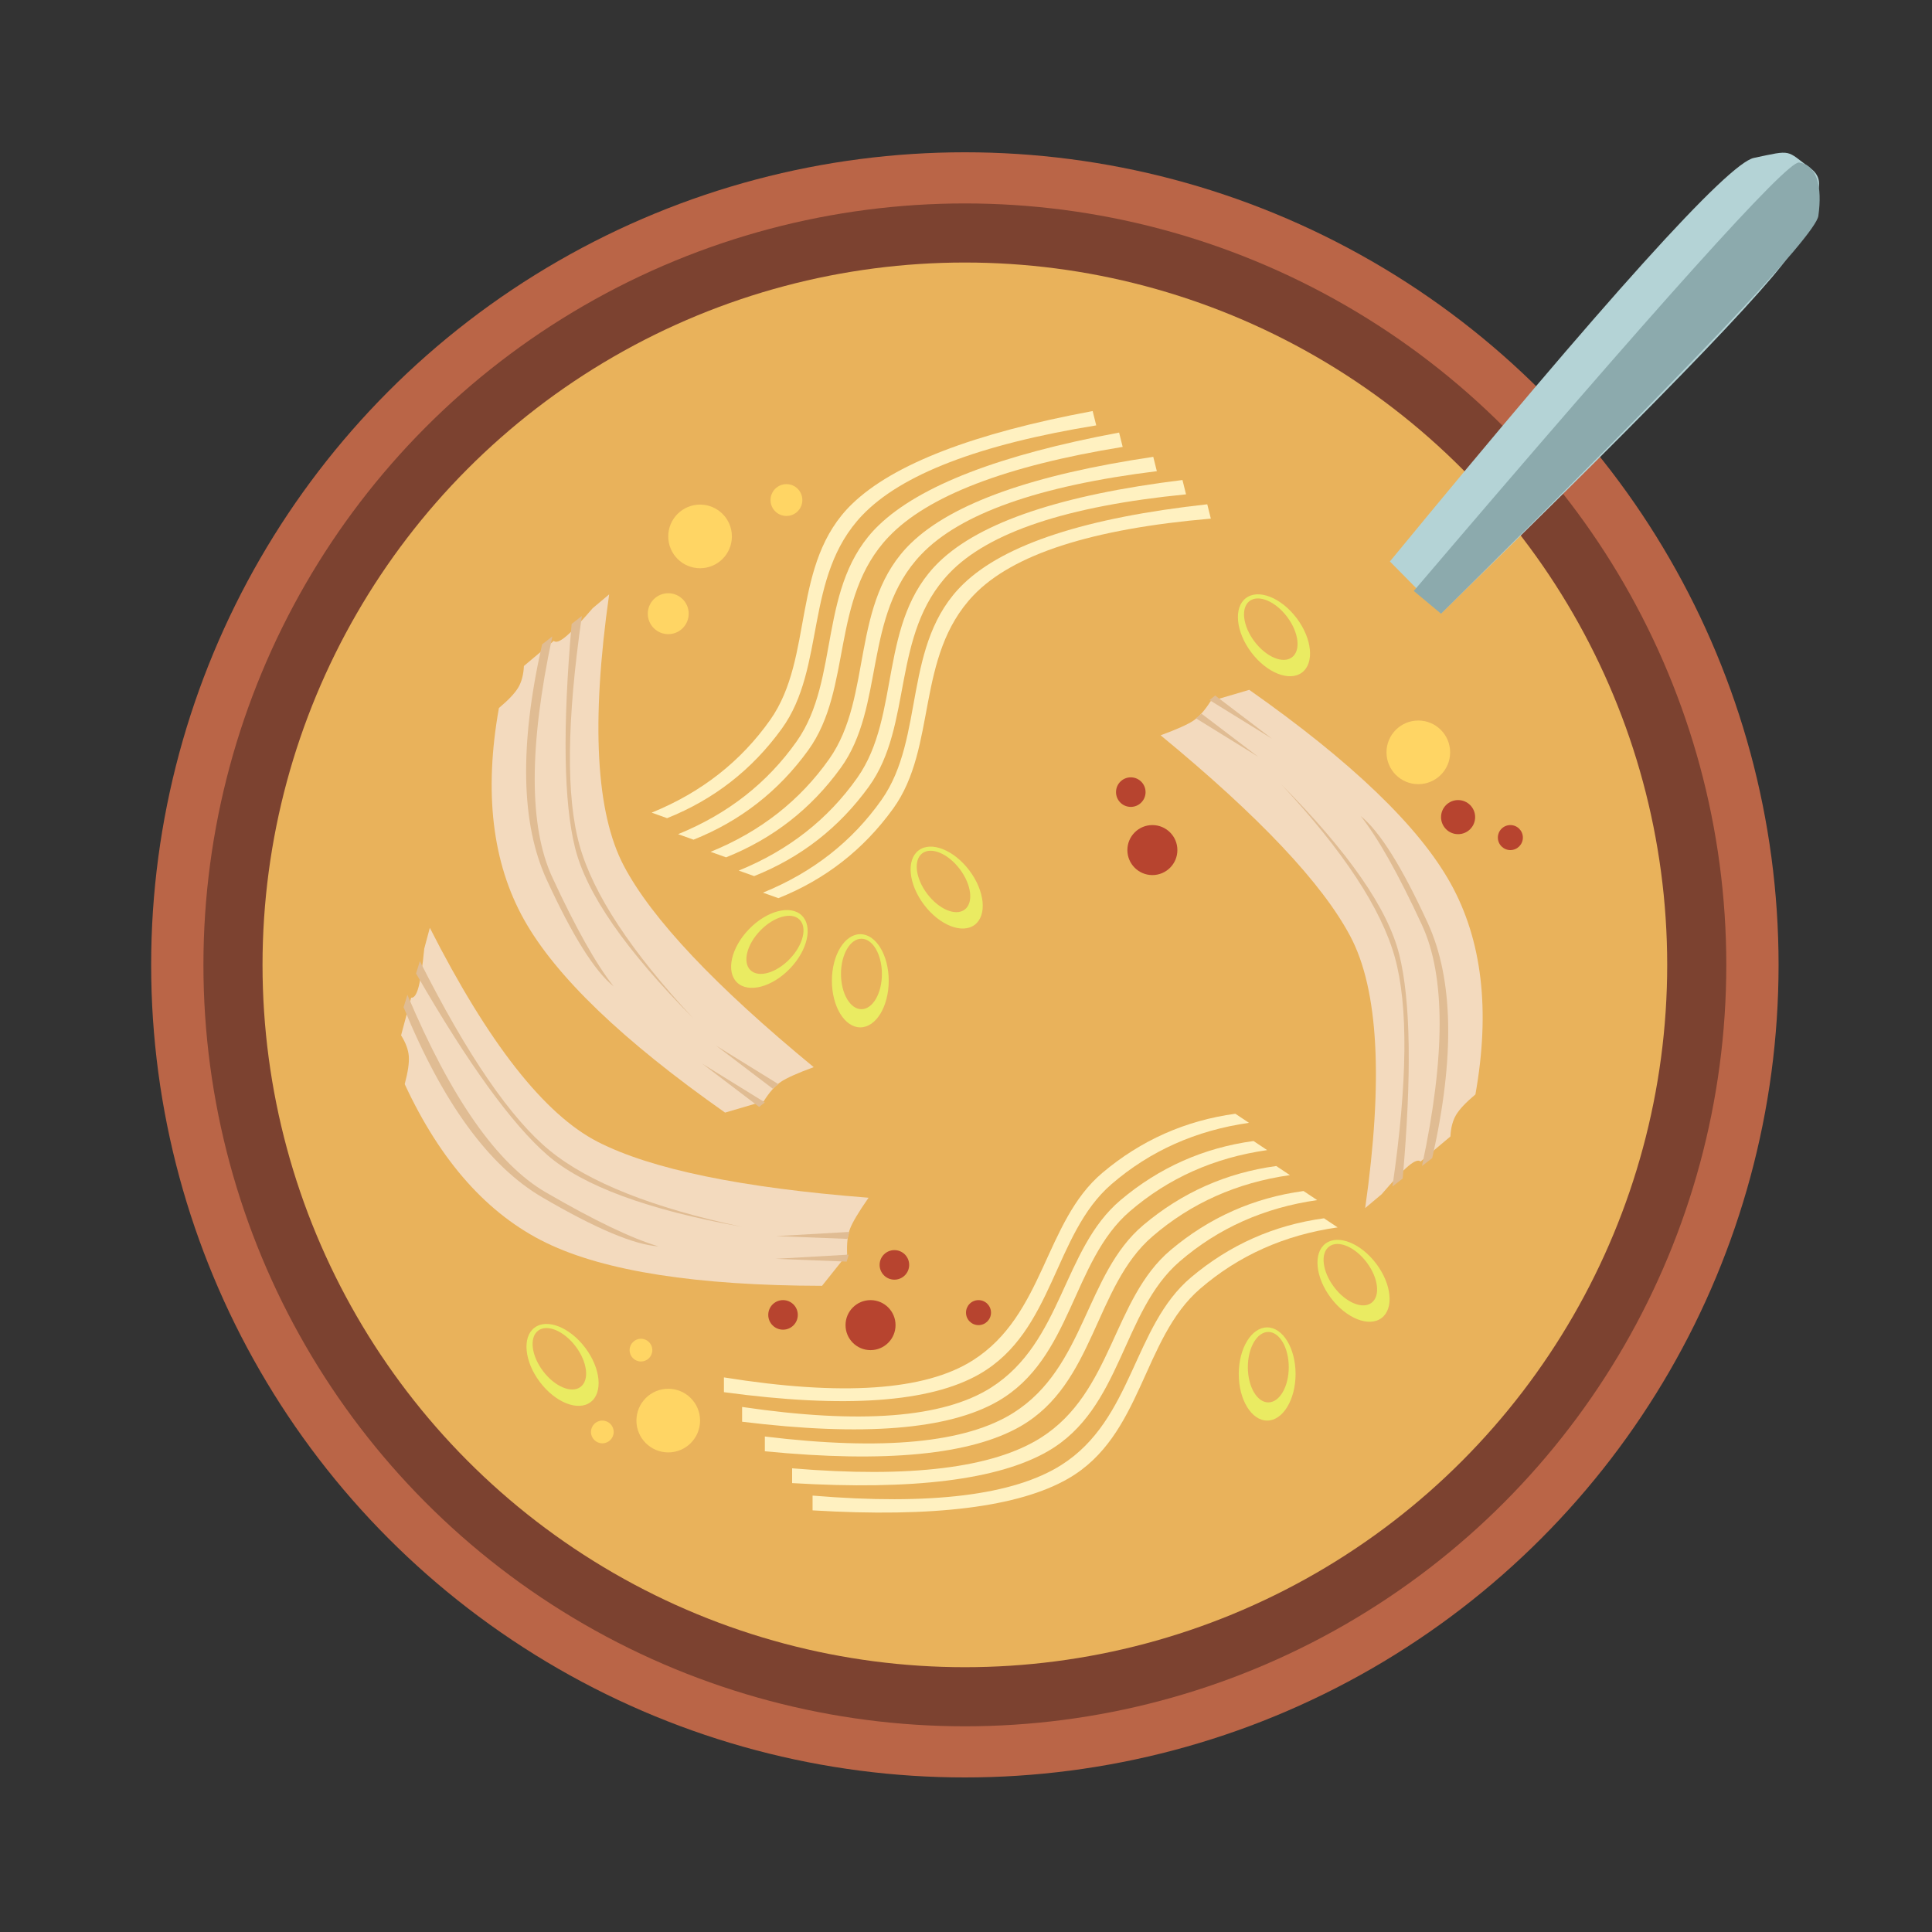 <?xml version="1.0" encoding="UTF-8"?>
<svg width="850px" height="850px" viewBox="0 0 850 850" version="1.1" xmlns="http://www.w3.org/2000/svg" xmlns:xlink="http://www.w3.org/1999/xlink">
    <rect x="0" y="0" width="850" height="850" fill="#333333" stroke="none"/>
    <title>soup8</title>
    <g id="Page-4" stroke="none" stroke-width="1" fill="none" fill-rule="evenodd">
        <g id="Group-3" transform="translate(66, 45.881)">
            <ellipse id="bowl_outer" fill="#BA6547" cx="358.5" cy="378.619" rx="358" ry="357.5"></ellipse>
            <circle id="bowl_inner" fill="#7C4230" cx="358.5" cy="378.619" r="335"></circle>
            <circle id="broth" fill="#E9B25B" cx="358.5" cy="378.619" r="309"></circle>
            <path d="M557.418,213.433 C635.657,85.37 680.276,19.339 691.276,15.339 C707.776,9.339 704.653,9.925 716.541,16.355 C728.429,22.786 714.697,36.939 714.697,49.939 C714.697,58.605 670.771,119.604 582.918,232.933 L557.418,213.433 Z" id="spoon1" fill="#B4D3D6" transform="translate(639.402, 122.05) rotate(8) translate(-639.402, -122.05) "></path>
            <path d="M569.312,225.77 C658.39,85.6 705.595,15.515 710.928,15.515 C718.928,15.515 722.616,24.603 722.616,37.603 C722.616,46.27 675.94,111.737 582.587,234.003 L569.312,225.77 Z" id="spoon1" fill="#8CAAAD" transform="translate(645.964, 124.759) rotate(8) translate(-645.964, -124.759) "></path>
        </g>
        <g id="Group-32" transform="translate(146.312, 261.5)">
            <g id="Group-29" transform="translate(70, 0)">
                <path d="M102.688,228 C57.631,196.319 28.131,167.985 14.188,143 C0.246,118.015 -3.421,87.015 3.188,50 C7.372,46.494 10.205,43.494 11.688,41 C13.171,38.506 14.004,35.339 14.188,31.5 L27.316,20.473 C28.267,21.367 30.058,20.709 32.688,18.5 C35.318,16.291 39.242,12.148 44.459,6.072 L51.688,0 C43.688,56.333 45.855,96.167 58.188,119.5 C70.521,142.833 98.355,172.333 141.688,208 C134.524,210.627 129.69,212.794 127.188,214.5 C124.686,216.206 122.186,219.039 119.688,223 L102.688,228 Z" id="Path-26" fill="#F3DABE"></path>
                <path d="M39.688,9.5 C33.021,55.5 32.688,89.167 38.688,110.5 C44.688,131.833 61.355,157.167 88.688,186.5 C59.03,156.646 41.697,131.646 36.688,111.5 C31.68,91.354 31.18,58.52 35.188,13 L39.688,9.5 Z" id="Path-27" fill="#E0BC93"></path>
                <path d="M26.688,18.5 C16.355,66.833 16.355,102.167 26.688,124.5 C37.021,146.833 46.021,162.833 53.688,172.5 C45.355,165.833 35.521,150.167 24.188,125.5 C12.855,100.833 12.188,66.333 22.188,22 L26.688,18.5 Z" id="Path-27" fill="#E0BC93"></path>
                <polygon id="Path-28" fill="#E0BC93" points="123.688 217.5 98.688 198.5 126.188 215.5"></polygon>
                <polygon id="Path-28" fill="#E0BC93" points="117.688 225.5 92.688 206.5 120.188 223.5"></polygon>
            </g>
            <g id="Group-29" transform="translate(124, 229) rotate(-35) translate(-124, -229) translate(53, 115)">
                <path d="M102.688,228 C57.631,196.319 28.131,167.985 14.188,143 C0.246,118.015 -3.421,87.015 3.188,50 C7.372,46.494 10.205,43.494 11.688,41 C13.171,38.506 14.004,35.339 14.188,31.5 L27.316,20.473 C28.267,21.367 30.058,20.709 32.688,18.5 C35.318,16.291 39.242,12.148 44.459,6.072 L51.688,0 C43.688,56.333 45.855,96.167 58.188,119.5 C70.521,142.833 98.355,172.333 141.688,208 C134.524,210.627 129.69,212.794 127.188,214.5 C124.686,216.206 122.186,219.039 119.688,223 L102.688,228 Z" id="Path-26" fill="#F3DABE"></path>
                <path d="M39.688,9.5 C33.021,55.5 32.688,89.167 38.688,110.5 C44.688,131.833 61.355,157.167 88.688,186.5 C59.03,156.646 41.697,131.646 36.688,111.5 C31.68,91.354 31.18,58.52 35.188,13 L39.688,9.5 Z" id="Path-27" fill="#E0BC93"></path>
                <path d="M26.688,18.5 C16.355,66.833 16.355,102.167 26.688,124.5 C37.021,146.833 46.021,162.833 53.688,172.5 C45.355,165.833 35.521,150.167 24.188,125.5 C12.855,100.833 12.188,66.333 22.188,22 L26.688,18.5 Z" id="Path-27" fill="#E0BC93"></path>
                <polygon id="Path-28" fill="#E0BC93" points="123.688 217.5 98.688 198.5 126.188 215.5"></polygon>
                <polygon id="Path-28" fill="#E0BC93" points="117.688 225.5 92.688 206.5 120.188 223.5"></polygon>
            </g>
            <g id="Group-29" transform="translate(435, 156) scale(-1, -1) translate(-435, -156) translate(364, 42)">
                <path d="M102.688,228 C57.631,196.319 28.131,167.985 14.188,143 C0.246,118.015 -3.421,87.015 3.188,50 C7.372,46.494 10.205,43.494 11.688,41 C13.171,38.506 14.004,35.339 14.188,31.5 L27.316,20.473 C28.267,21.367 30.058,20.709 32.688,18.5 C35.318,16.291 39.242,12.148 44.459,6.072 L51.688,0 C43.688,56.333 45.855,96.167 58.188,119.5 C70.521,142.833 98.355,172.333 141.688,208 C134.524,210.627 129.69,212.794 127.188,214.5 C124.686,216.206 122.186,219.039 119.688,223 L102.688,228 Z" id="Path-26" fill="#F3DABE"></path>
                <path d="M39.688,9.5 C33.021,55.5 32.688,89.167 38.688,110.5 C44.688,131.833 61.355,157.167 88.688,186.5 C59.03,156.646 41.697,131.646 36.688,111.5 C31.68,91.354 31.18,58.52 35.188,13 L39.688,9.5 Z" id="Path-27" fill="#E0BC93"></path>
                <path d="M26.688,18.5 C16.355,66.833 16.355,102.167 26.688,124.5 C37.021,146.833 46.021,162.833 53.688,172.5 C45.355,165.833 35.521,150.167 24.188,125.5 C12.855,100.833 12.188,66.333 22.188,22 L26.688,18.5 Z" id="Path-27" fill="#E0BC93"></path>
                <polygon id="Path-28" fill="#E0BC93" points="123.688 217.5 98.688 198.5 126.188 215.5"></polygon>
                <polygon id="Path-28" fill="#E0BC93" points="117.688 225.5 92.688 206.5 120.188 223.5"></polygon>
            </g>
            <path d="M192.188,135.5 C199.092,135.5 204.688,144.678 204.688,156 C204.688,167.322 199.092,176.5 192.188,176.5 C185.285,176.5 179.688,167.322 179.688,156 C179.688,144.678 185.285,135.5 192.188,135.5 Z M192.688,137.5 C187.718,137.5 183.688,144.44 183.688,153 C183.688,161.56 187.718,168.5 192.688,168.5 C197.659,168.5 201.688,161.56 201.688,153 C201.688,144.44 197.659,137.5 192.688,137.5 Z" id="Combined-Shape" fill="#EAEB62" transform="translate(192.188, 156) rotate(44) translate(-192.188, -156) "></path>
            <path d="M270.188,108.5 C277.092,108.5 282.688,117.678 282.688,129 C282.688,140.322 277.092,149.5 270.188,149.5 C263.285,149.5 257.688,140.322 257.688,129 C257.688,117.678 263.285,108.5 270.188,108.5 Z M270.688,110.5 C265.718,110.5 261.688,117.44 261.688,126 C261.688,134.56 265.718,141.5 270.688,141.5 C275.659,141.5 279.688,134.56 279.688,126 C279.688,117.44 275.659,110.5 270.688,110.5 Z" id="Combined-Shape" fill="#EAEB62" transform="translate(270.188, 129) rotate(323) translate(-270.188, -129) "></path>
            <path d="M449.188,281.5 C456.092,281.5 461.688,290.678 461.688,302 C461.688,313.322 456.092,322.5 449.188,322.5 C442.285,322.5 436.688,313.322 436.688,302 C436.688,290.678 442.285,281.5 449.188,281.5 Z M449.688,283.5 C444.718,283.5 440.688,290.44 440.688,299 C440.688,307.56 444.718,314.5 449.688,314.5 C454.659,314.5 458.688,307.56 458.688,299 C458.688,290.44 454.659,283.5 449.688,283.5 Z" id="Combined-Shape" fill="#EAEB62" transform="translate(449.188, 302) rotate(323) translate(-449.188, -302) "></path>
            <circle id="Oval" fill="#B7442F" cx="495.188" cy="98" r="7.5"></circle>
            <circle id="Oval" fill="#B7442F" cx="518.188" cy="107" r="5.5"></circle>
            <circle id="Oval" fill="#B7442F" cx="351.188" cy="87" r="6.5"></circle>
            <circle id="Oval" fill="#FFD564" cx="147.688" cy="363.5" r="14"></circle>
            <circle id="Oval" fill="#FFD564" cx="135.688" cy="332.5" r="5"></circle>
            <circle id="Oval" fill="#FFD564" cx="118.688" cy="368.5" r="5"></circle>
        </g>
        <g id="Group-31" transform="translate(225, 169)">
            <g id="Group-30" transform="translate(93.5, 321)" fill="#FFF1C1">
                <path d="M0,116 C52,124.333 88.5,121.833 109.5,108.5 C141,88.5 141,47.5 166.5,26 C183.5,11.667 203,3 225,2.20268248e-13 L231,4 C207.667,7.333 187.5,16.333 170.5,31 C145,53 145.169,95.691 112.5,114.5 C90.721,127.04 53.221,129.706 0,122.5 L0,116 Z" id="Path-29"></path>
                <path d="M8,129 C60,136.667 96.5,133.833 117.5,120.5 C149,100.5 149,59.5 174.5,38 C191.5,23.667 211,15 233,12 L239,16 C215.667,19.333 195.5,28.333 178.5,43 C153,65 153.169,107.691 120.5,126.5 C98.721,139.04 61.221,142.04 8,135.5 L8,129 Z" id="Path-29"></path>
                <path d="M18,142 C70,148.333 106.5,144.833 127.5,131.5 C159,111.5 159,70.5 184.5,49 C201.5,34.667 221,26 243,23 L249,27 C225.667,30.333 205.5,39.333 188.5,54 C163,76 163.169,118.691 130.5,137.5 C108.721,150.04 71.221,153.706 18,148.5 L18,142 Z" id="Path-29"></path>
                <path d="M30,156 C82,160.333 118.5,155.833 139.5,142.5 C171,122.5 171,81.5 196.5,60 C213.5,45.667 233,37 255,34 L261,38 C237.667,41.333 217.5,50.333 200.5,65 C175,87 175.169,129.691 142.5,148.5 C120.721,161.04 83.221,165.706 30,162.5 L30,156 Z" id="Path-29"></path>
                <path d="M39,168 C91,172.333 127.5,167.833 148.5,154.5 C180,134.5 180,93.5 205.5,72 C222.5,57.667 242,49 264,46 L270,50 C246.667,53.333 226.5,62.333 209.5,77 C184,99 184.169,141.691 151.5,160.5 C129.721,173.04 92.221,177.706 39,174.5 L39,168 Z" id="Path-29"></path>
            </g>
            <g id="Group-30" transform="translate(183.5, 119) rotate(166) translate(-183.5, -119) translate(48.5, 31)" fill="#FFF1C1">
                <path d="M0,116 C52,124.333 88.5,121.833 109.5,108.5 C141,88.5 141,47.5 166.5,26 C183.5,11.667 203,3 225,2.20268248e-13 L231,4 C207.667,7.333 187.5,16.333 170.5,31 C145,53 145.169,95.691 112.5,114.5 C90.721,127.04 53.221,129.706 0,122.5 L0,116 Z" id="Path-29"></path>
                <path d="M8,129 C60,136.667 96.5,133.833 117.5,120.5 C149,100.5 149,59.5 174.5,38 C191.5,23.667 211,15 233,12 L239,16 C215.667,19.333 195.5,28.333 178.5,43 C153,65 153.169,107.691 120.5,126.5 C98.721,139.04 61.221,142.04 8,135.5 L8,129 Z" id="Path-29"></path>
                <path d="M18,142 C70,148.333 106.5,144.833 127.5,131.5 C159,111.5 159,70.5 184.5,49 C201.5,34.667 221,26 243,23 L249,27 C225.667,30.333 205.5,39.333 188.5,54 C163,76 163.169,118.691 130.5,137.5 C108.721,150.04 71.221,153.706 18,148.5 L18,142 Z" id="Path-29"></path>
                <path d="M30,156 C82,160.333 118.5,155.833 139.5,142.5 C171,122.5 171,81.5 196.5,60 C213.5,45.667 233,37 255,34 L261,38 C237.667,41.333 217.5,50.333 200.5,65 C175,87 175.169,129.691 142.5,148.5 C120.721,161.04 83.221,165.706 30,162.5 L30,156 Z" id="Path-29"></path>
                <path d="M39,168 C91,172.333 127.5,167.833 148.5,154.5 C180,134.5 180,93.5 205.5,72 C222.5,57.667 242,49 264,46 L270,50 C246.667,53.333 226.5,62.333 209.5,77 C184,99 184.169,141.691 151.5,160.5 C129.721,173.04 92.221,177.706 39,174.5 L39,168 Z" id="Path-29"></path>
            </g>
            <path d="M153.5,242 C160.404,242 166,251.178 166,262.5 C166,273.822 160.404,283 153.5,283 C146.596,283 141,273.822 141,262.5 C141,251.178 146.596,242 153.5,242 Z M154,244 C149.029,244 145,250.94 145,259.5 C145,268.06 149.029,275 154,275 C158.971,275 163,268.06 163,259.5 C163,250.94 158.971,244 154,244 Z" id="Combined-Shape" fill="#EAEB62"></path>
            <path d="M22.5,411 C29.404,411 35,420.178 35,431.5 C35,442.822 29.404,452 22.5,452 C15.596,452 10,442.822 10,431.5 C10,420.178 15.596,411 22.5,411 Z M23,413 C18.029,413 14,419.94 14,428.5 C14,437.06 18.029,444 23,444 C27.971,444 32,437.06 32,428.5 C32,419.94 27.971,413 23,413 Z" id="Combined-Shape" fill="#EAEB62" transform="translate(22.5, 431.5) rotate(323) translate(-22.5, -431.5) "></path>
            <path d="M335.5,90 C342.404,90 348,99.178 348,110.5 C348,121.822 342.404,131 335.5,131 C328.596,131 323,121.822 323,110.5 C323,99.178 328.596,90 335.5,90 Z M336,92 C331.029,92 327,98.94 327,107.5 C327,116.06 331.029,123 336,123 C340.971,123 345,116.06 345,107.5 C345,98.94 340.971,92 336,92 Z" id="Combined-Shape" fill="#EAEB62" transform="translate(335.5, 110.5) rotate(323) translate(-335.5, -110.5) "></path>
            <path d="M332.5,415 C339.404,415 345,424.178 345,435.5 C345,446.822 339.404,456 332.5,456 C325.596,456 320,446.822 320,435.5 C320,424.178 325.596,415 332.5,415 Z M333,417 C328.029,417 324,423.94 324,432.5 C324,441.06 328.029,448 333,448 C337.971,448 342,441.06 342,432.5 C342,423.94 337.971,417 333,417 Z" id="Combined-Shape" fill="#EAEB62"></path>
            <circle id="Oval" fill="#FFD564" cx="83" cy="67" r="14"></circle>
            <circle id="Oval" fill="#FFD564" cx="69" cy="101" r="9"></circle>
            <circle id="Oval" fill="#FFD564" cx="121" cy="51" r="7"></circle>
            <circle id="Oval" fill="#B7442F" cx="282" cy="205" r="11"></circle>
            <circle id="Oval" fill="#B7442F" cx="158" cy="414" r="11"></circle>
            <circle id="Oval" fill="#B7442F" cx="168.5" cy="387.5" r="6.5"></circle>
            <circle id="Oval" fill="#B7442F" cx="119.5" cy="409.5" r="6.5"></circle>
            <circle id="Oval" fill="#B7442F" cx="205.5" cy="408.5" r="5.5"></circle>
            <circle id="Oval" fill="#FFD564" cx="399" cy="162" r="14"></circle>
        </g>
    </g>
</svg>